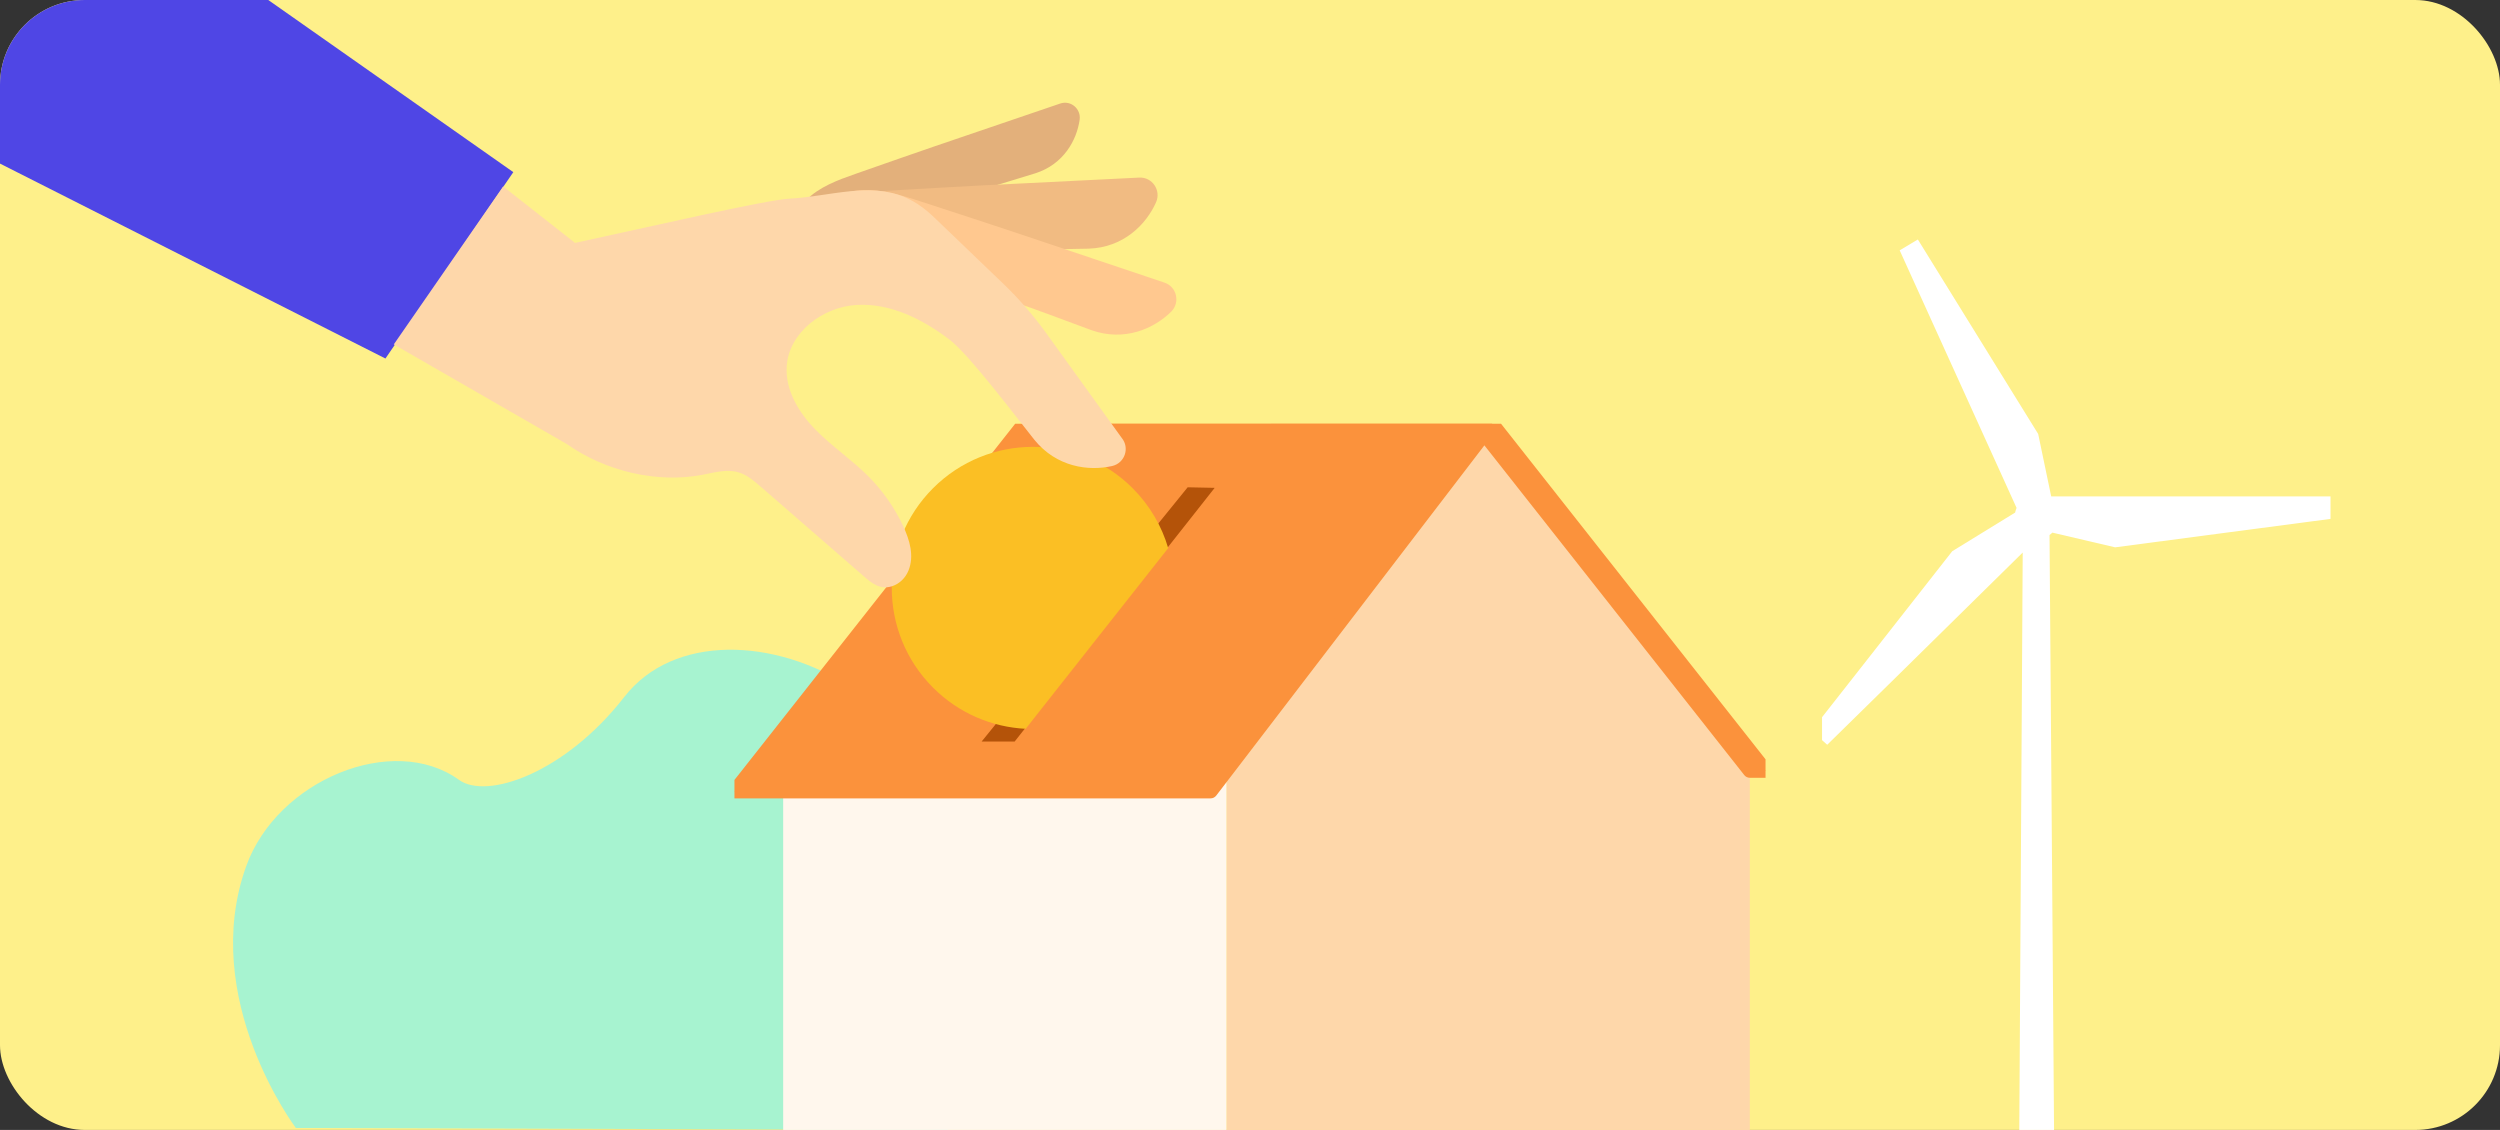 <svg width="354" height="160" viewBox="0 0 354 160" fill="none" xmlns="http://www.w3.org/2000/svg">
<rect x="0" y="0" width="354" height="160" fill="#333333" stroke="none"/>
<g clip-path="url(#clip0_1799_6439)">
<rect width="354" height="160" rx="12" fill="#FEF08A"/>
<path d="M41.893 159.72C41.893 159.72 28.123 141.466 34.853 122.673C39.239 110.423 55.695 103.711 64.982 110.423C68.937 113.282 80.006 109.476 88.402 98.684C102.327 80.786 145.898 100.672 132.459 136.461C126.318 152.814 136.82 150.72 134.187 160L41.893 159.72Z" fill="#A7F3D0"/>
<g clip-path="url(#clip1_1799_6439)">
<path fill-rule="evenodd" clip-rule="evenodd" d="M278.094 44.461L271.569 33.911L268.995 35.449L285.548 71.923C285.461 72.124 285.388 72.344 285.341 72.581L276.435 78.054L264.421 93.378L256.504 103.462L258.733 105.46L267.8 96.562L286.416 78.24L285.884 168.038L287.753 166.195C288.533 165.425 289.388 164.836 290.269 164.4L290.885 164.095L290.213 75.754C290.354 75.655 290.488 75.543 290.614 75.419L299.501 77.501L331.148 73.323L330.973 70.291H290.45L288.606 61.45L278.094 44.461Z" fill="white"/>
</g>
<g clip-path="url(#clip2_1799_6439)">
<path d="M173.658 109.134H173.655L210.178 61.434L247.774 109.134H247.773V175L173.658 174.858V109.134Z" fill="#FED7AA"/>
<path d="M171.422 112.05L173.655 109.134H173.658V174.858H110.897V112.05H171.422Z" fill="#FFF7ED"/>
<path fill-rule="evenodd" clip-rule="evenodd" d="M171.422 112.05L173.655 109.134L210.178 61.434L211.275 60.001L211.276 60L210.976 60L208.867 60L191.192 60.003L149.141 60.012L145.012 60.013L104 112.05H110.897H171.422ZM250 109.134L211.275 60.002L210.178 61.434L247.774 109.134H250Z" fill="#FB923C"/>
<path d="M173.655 109.134L174.449 109.742L174.449 109.742L173.655 109.134ZM171.422 112.05L172.216 112.658C172.027 112.905 171.733 113.05 171.422 113.05V112.05ZM210.178 61.434L209.384 60.826L209.384 60.826L210.178 61.434ZM211.275 60.001L212.075 60.602L212.069 60.609L211.275 60.001ZM211.276 60L211.276 59C211.654 59 212.001 59.214 212.17 59.553C212.34 59.892 212.303 60.297 212.075 60.6L211.276 60ZM210.976 60L210.976 61H210.976L210.976 60ZM208.867 60L208.867 61H208.867L208.867 60ZM191.192 60.003L191.192 59.003H191.192L191.192 60.003ZM149.141 60.012L149.142 61.012L149.141 60.012ZM145.012 60.013L144.227 59.394C144.416 59.154 144.706 59.013 145.012 59.013L145.012 60.013ZM104 112.05V113.05C103.617 113.05 103.268 112.831 103.1 112.486C102.933 112.142 102.978 111.732 103.215 111.431L104 112.05ZM211.275 60.002L210.481 59.394C210.669 59.148 210.959 59.004 211.268 59.002C211.577 58.999 211.869 59.14 212.06 59.383L211.275 60.002ZM250 109.134L250.785 108.515C251.023 108.816 251.067 109.226 250.9 109.571C250.733 109.916 250.383 110.134 250 110.134V109.134ZM210.178 61.434L209.393 62.053C209.11 61.694 209.106 61.189 209.384 60.826L210.178 61.434ZM247.774 109.134V110.134C247.468 110.134 247.179 109.994 246.989 109.753L247.774 109.134ZM174.449 109.742L172.216 112.658L170.628 111.442L172.861 108.526L174.449 109.742ZM210.972 62.041L174.449 109.742L172.861 108.526L209.384 60.826L210.972 62.041ZM212.069 60.609L210.972 62.041L209.384 60.826L210.481 59.393L212.069 60.609ZM212.075 60.6L212.075 60.602L210.475 59.401L210.476 59.4L212.075 60.6ZM210.975 59L211.276 59L211.276 61L210.976 61L210.975 59ZM208.866 59L210.975 59L210.976 61L208.867 61L208.866 59ZM191.192 59.003L208.866 59L208.867 61L191.192 61.003L191.192 59.003ZM149.141 59.012L191.192 59.003L191.192 61.003L149.142 61.012L149.141 59.012ZM145.012 59.013L149.141 59.012L149.142 61.012L145.012 61.013L145.012 59.013ZM103.215 111.431L144.227 59.394L145.798 60.632L104.785 112.669L103.215 111.431ZM110.897 113.05H104V111.05H110.897V113.05ZM171.422 113.05H110.897V111.05H171.422V113.05ZM212.06 59.383L250.785 108.515L249.215 109.753L210.489 60.62L212.06 59.383ZM209.384 60.826L210.481 59.394L212.069 60.609L210.972 62.042L209.384 60.826ZM246.989 109.753L209.393 62.053L210.963 60.815L248.56 108.515L246.989 109.753ZM250 110.134H247.774V108.134H250V110.134Z" fill="#FB923C"/>
</g>
<path d="M168.174 69L139 105H143.677L172 69.079L168.174 69Z" fill="#B45309"/>
<path fill-rule="evenodd" clip-rule="evenodd" d="M165.418 77.613C164.507 74.506 162.826 71.576 160.375 69.125C152.574 61.324 139.926 61.324 132.125 69.125C124.324 76.926 124.324 89.574 132.125 97.375C135.768 101.018 140.467 102.96 145.237 103.2L165.418 77.613Z" fill="#FBBF24"/>
<path d="M114.096 28.392C115.982 26.454 118.629 25.5 121.18 24.606C131.012 21.159 131.396 21.025 150.134 14.658C151.615 14.155 153.098 15.407 152.877 16.961C152.47 19.827 150.63 23.249 146.619 24.535C143.738 25.459 134.429 28.074 131.902 29.625C128.828 31.512 125.952 34.039 124.491 37.303L111.765 32.171C112.311 30.774 113.034 29.483 114.096 28.392Z" fill="#E3B07B"/>
<path d="M115.884 29.038C118.655 27.451 121.974 27.227 125.165 27.04C137.463 26.319 137.943 26.291 161.316 25.146C163.164 25.055 164.447 26.957 163.695 28.649C162.308 31.768 159.11 35.054 154.133 35.212C150.556 35.326 139.122 35.274 135.747 36.214C131.64 37.358 127.553 39.291 124.839 42.522L112.013 32.57C113.085 31.162 114.324 29.931 115.884 29.038Z" fill="#F1BB82"/>
<path d="M121.083 27.021C124.245 26.56 127.423 27.565 130.468 28.558C142.205 32.385 142.662 32.534 164.885 40.016C166.642 40.607 167.148 42.844 165.832 44.141C163.404 46.533 159.227 48.418 154.525 46.745C151.147 45.543 140.498 41.314 137.008 40.953C132.761 40.515 128.245 40.818 124.539 42.828L116.188 28.889C117.7 27.972 119.303 27.281 121.083 27.021Z" fill="#FFC88F"/>
<path d="M22.123 -11.148L72.685 24.376L54.576 50.766L-6.5 19.876L-6.5 -7L22.123 -11.148Z" fill="#4F46E5"/>
<path d="M71.247 26.4L81.425 34.396C92.488 32.004 108.494 28.299 111.813 28.127C117.327 27.839 123.093 25.751 128.176 27.942C129.783 28.635 131.166 29.704 132.429 30.928L132.431 30.93C132.471 30.968 132.511 31.006 132.55 31.044L142.054 40.164C144.296 42.315 146.338 44.666 148.155 47.188L152.158 52.742L158.821 61.987C160.013 63.412 159.278 65.578 157.476 65.989C154.153 66.745 149.6 66.152 146.456 62.261C144.197 59.466 137.305 50.28 134.51 48.14C130.688 45.215 126.088 42.899 121.301 43.179C116.514 43.459 111.723 47.047 111.399 51.846C111.171 55.206 113.076 58.383 115.43 60.796C117.785 63.209 120.628 65.098 123.003 67.49C125.025 69.526 126.691 71.917 127.902 74.52C128.816 76.486 129.482 78.729 128.637 80.798C128.212 81.838 127.366 82.679 126.297 83.016C124.597 83.551 123.417 82.559 122.332 81.616C117.464 77.385 112.595 73.153 107.727 68.922C106.769 68.089 105.77 67.234 104.555 66.878C102.918 66.398 101.184 66.899 99.513 67.223C93.062 68.471 85.73 66.751 80.182 62.826L80.182 62.832L55.761 48.766L71.247 26.4Z" fill="#FED7AA"/>
</g>
<defs>
<clipPath id="clip0_1799_6439">
<rect width="354" height="160" rx="12" fill="white"/>
</clipPath>
<clipPath id="clip1_1799_6439">
<rect width="72" height="130" fill="white" transform="translate(258 31)"/>
</clipPath>
<clipPath id="clip2_1799_6439">
<rect width="146" height="115" fill="white" transform="matrix(-1 0 0 1 250 60)"/>
</clipPath>
</defs>
</svg>
